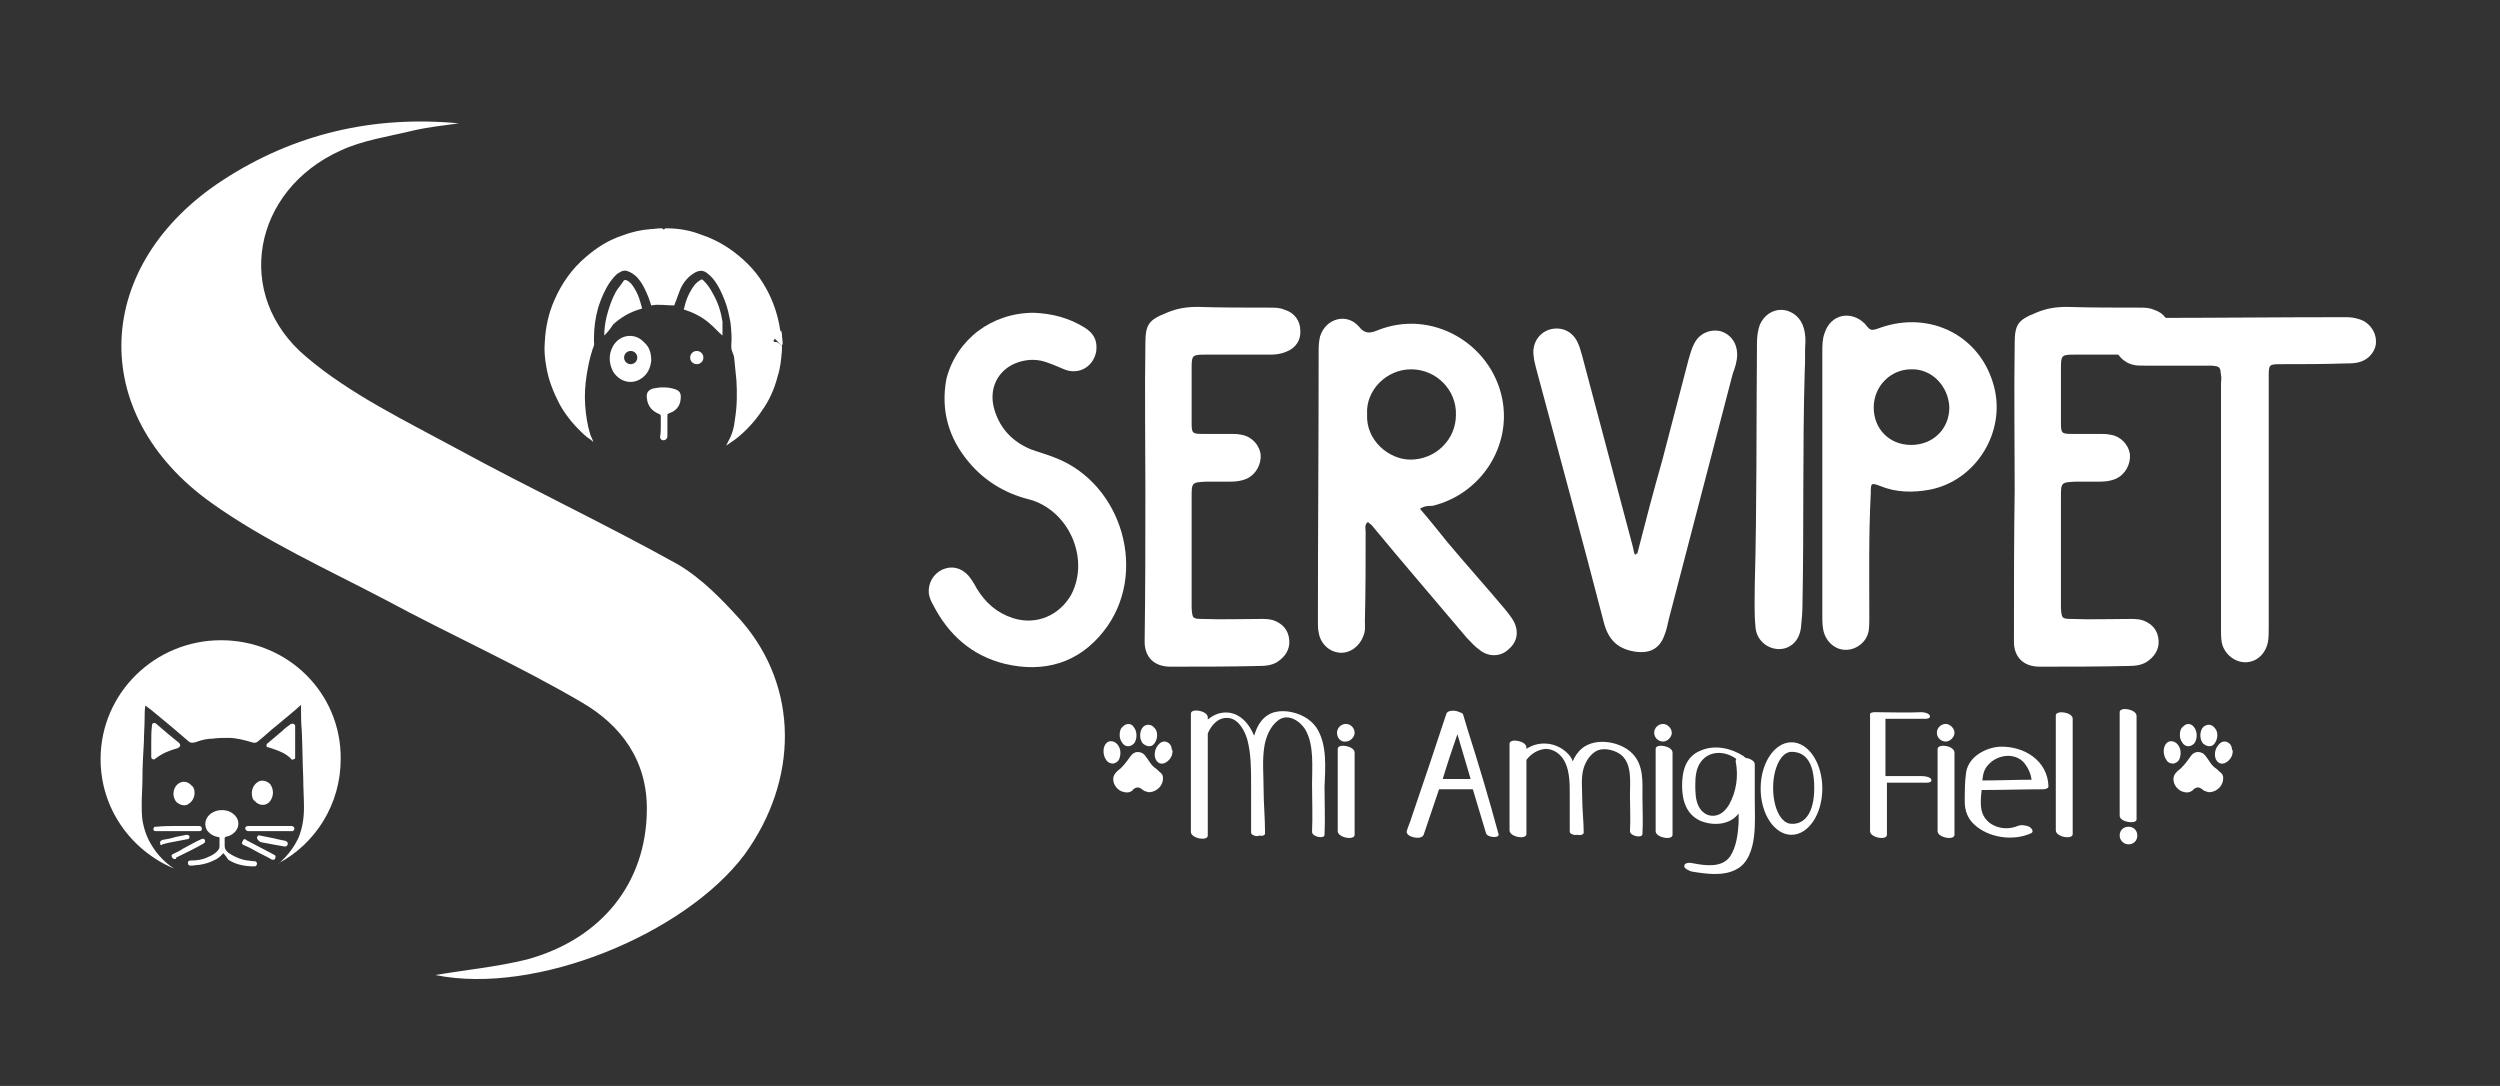 <?xml version="1.0" encoding="utf-8"?>
<!-- Generator: Adobe Illustrator 23.0.5, SVG Export Plug-In . SVG Version: 6.00 Build 0)  -->
<svg version="1.1" id="Capa_1" xmlns="http://www.w3.org/2000/svg" xmlns:xlink="http://www.w3.org/1999/xlink" x="0px" y="0px"
	 viewBox="0 0 340.5 147.9" style="enable-background:new 0 0 340.5 147.9;" xml:space="preserve">
<rect x="0" y="0" width="340.5" height="147.9" fill="#333333" stroke="none"/>
<style type="text/css">
	.st0{fill:#FFFFFF;}
	.st1{enable-background:new    ;}
</style>
<g>
	<g>
		<path class="st0" d="M59.3,132.8c4.1-0.7,8.3-1.1,12.4-2.1c10.3-2.8,16.3-10.5,16.4-20.3c0.1-6.8-3.5-11.6-8.8-14.7
			c-8.7-5.1-17.9-9.2-26.8-14c-8-4.2-16.4-8-23.7-13.2C11.7,56.3,12.7,36,30.4,24.5c9.7-6.3,20.5-8.8,32.1-7.7
			c-2.1,0.3-4.2,0.5-6.3,1c-3.3,0.8-6.8,1.3-9.8,2.7c-12,5.4-14.7,19.7-4.7,28.1c6,5.1,13.5,8.7,20.5,12.5
			c9.9,5.4,20.1,10.2,30,15.7c3.3,1.9,6.2,4.9,8.8,7.8c7.8,9,7.8,21.6,0.4,31.8C93.3,127.2,73,135.6,59.3,132.8z"/>
		<g>
			<path class="st0" d="M30.1,87.2c-9,0-16.4,7.2-16.4,16.2c0,6.7,4.1,12.4,10,14.9c-1.2-0.8-2.2-1.8-3-3.1
				c-0.7-1.1-1.1-2.3-1.3-3.5c-0.1-0.8-0.1-1.5-0.1-2.3c0-1.1,0.1-2.2,0.1-3.3c0-1.7,0.1-3.4,0.2-5.1c0-1.1,0.1-2.2,0.1-3.3
				c0-0.5,0-1.1,0.1-1.6c0.3,0.2,0.5,0.4,0.8,0.6c1,0.8,1.9,1.6,2.9,2.4c0.7,0.6,1.4,1.2,2.1,1.8c0.3,0.3,0.6,0.3,1,0.2
				c0.8-0.3,1.6-0.5,2.4-0.5c0.7-0.1,1.4-0.1,2.1-0.1c1.1,0,2.2,0.3,3.2,0.6c0.3,0.1,0.6,0.1,0.8-0.1c0.9-0.7,1.7-1.5,2.6-2.2
				c0.8-0.7,1.6-1.3,2.4-2c0.3-0.3,0.6-0.5,0.9-0.8c0,0.2,0,0.3,0,0.5c0,1,0,2,0.1,3c0.1,2.2,0.1,4.3,0.2,6.5c0,1.3,0.1,2.7,0.1,4
				c0,1.4-0.2,2.7-0.7,4c-0.6,1.3-1.4,2.4-2.5,3.4c-0.1,0.1-0.2,0.2-0.3,0.2c5.1-2.7,8.5-8.1,8.5-14.2
				C46.5,94.4,39.2,87.2,30.1,87.2z"/>
			<path class="st0" d="M30.4,116.2c-0.3,0.4-0.8,0.8-1.3,1c-0.6,0.3-1.3,0.5-2,0.6c-0.4,0-0.7,0.1-1.1,0.1c-0.3,0-0.4-0.1-0.4-0.4
				c0-0.2,0.1-0.3,0.4-0.3c0.8,0,1.6-0.1,2.4-0.5c0.5-0.2,1-0.5,1.3-0.9c0.2-0.2,0.2-0.5,0.2-0.7c0-0.3,0-0.6,0-0.9
				c0-0.1,0-0.2-0.2-0.2c-0.6-0.1-1.1-0.4-1.5-0.9c-0.4-0.7-0.3-1.5,0.3-2.1c0.8-0.8,2.3-0.9,3.2-0.2c1.1,0.8,1,2.2-0.2,2.9
				c-0.3,0.2-0.6,0.2-0.8,0.3c0,0-0.1,0.1-0.1,0.1c0,0.3,0,0.7,0,1.1c0,0.6,0.4,0.9,0.9,1.2c0.7,0.4,1.4,0.7,2.2,0.8
				c0.3,0,0.6,0.1,1,0.1c0.2,0,0.3,0.2,0.3,0.3c0,0.2-0.1,0.4-0.3,0.4c-1.3,0-2.5-0.2-3.6-0.9C30.9,116.8,30.7,116.5,30.4,116.2z"/>
			<path class="st0" d="M20.6,101.2c0-0.8,0-1.6,0.1-2.4c0-0.2,0.1-0.3,0.2-0.3c0.1-0.1,0.3,0,0.4,0.1c0.5,0.4,0.9,0.8,1.4,1.2
				c0.6,0.5,1.1,0.9,1.7,1.4c0.1,0.1,0.2,0.3,0.1,0.4c0,0.2-0.2,0.2-0.3,0.3c-1.1,0.3-2.1,0.7-3,1.4c-0.1,0.1-0.3,0.2-0.4,0.1
				c-0.2-0.1-0.2-0.2-0.2-0.4C20.6,102.4,20.6,101.8,20.6,101.2C20.7,101.2,20.6,101.2,20.6,101.2z"/>
			<path class="st0" d="M40.2,101c0,0.7,0,1.4,0,2.1c0,0.2,0,0.3-0.2,0.3c-0.2,0.1-0.3,0.1-0.4-0.1c-0.6-0.6-1.3-0.9-2.1-1.2
				c-0.3-0.1-0.6-0.2-0.9-0.3c-0.2,0-0.3-0.1-0.3-0.2c0-0.2,0-0.3,0.2-0.4c0.7-0.6,1.3-1.1,2-1.7c0.3-0.3,0.7-0.6,1-0.8
				c0.1-0.1,0.3-0.2,0.5-0.1c0.2,0.1,0.2,0.2,0.2,0.4C40.2,99.6,40.2,100.3,40.2,101L40.2,101z"/>
			<path class="st0" d="M34.3,108c0-0.7,0.4-1.3,1-1.6c0.5-0.2,1.1,0,1.5,0.4c0.5,0.7,0.5,1.6,0,2.3c-0.5,0.7-1.5,0.7-2.1,0
				C34.4,108.9,34.3,108.5,34.3,108z"/>
			<path class="st0" d="M26.5,108c0,0.7-0.4,1.3-1,1.6c-0.5,0.2-1,0-1.4-0.3c-0.7-0.7-0.6-1.9,0.1-2.5c0.6-0.5,1.4-0.4,1.9,0.2
				C26.4,107.2,26.5,107.6,26.5,108z"/>
			<path class="st0" d="M36.8,112.5c1,0,2,0,2.9,0c0.2,0,0.3,0.1,0.4,0.3c0,0.2-0.1,0.3-0.2,0.4c0,0-0.1,0-0.2,0c-2,0-3.9,0-5.9,0
				c-0.2,0-0.4-0.2-0.4-0.4c0-0.2,0.2-0.3,0.4-0.3C34.8,112.5,35.8,112.5,36.8,112.5z"/>
			<path class="st0" d="M24.2,112.5c1,0,2,0,2.9,0c0.2,0,0.4,0.1,0.4,0.4c0,0.2-0.1,0.3-0.4,0.3c-1.3,0-2.5,0-3.8,0
				c-0.7,0-1.4,0-2.1,0c-0.2,0-0.3-0.1-0.3-0.2c0-0.2,0-0.3,0.2-0.4c0.1,0,0.2,0,0.2,0C22.3,112.5,23.2,112.5,24.2,112.5z"/>
			<path class="st0" d="M23.8,117c-0.2,0-0.3-0.1-0.4-0.3s0-0.3,0.2-0.4c0.4-0.2,0.9-0.4,1.3-0.7c0.8-0.4,1.6-0.9,2.5-1.3
				c0.2-0.1,0.4-0.1,0.5,0.1c0.1,0.2,0,0.4-0.2,0.5c-1.2,0.7-2.5,1.3-3.7,1.9C24,117,23.9,117,23.8,117z"/>
			<path class="st0" d="M33.3,114.3c0.1,0,0.2,0,0.2,0.1c1.3,0.7,2.5,1.3,3.8,2c0.2,0.1,0.3,0.2,0.2,0.4c0,0.2-0.1,0.3-0.3,0.3
				c-0.1,0-0.2,0-0.3-0.1c-0.7-0.4-1.4-0.7-2.1-1.1c-0.5-0.3-1.1-0.6-1.6-0.8c-0.3-0.1-0.3-0.4-0.1-0.6
				C33.1,114.4,33.2,114.3,33.3,114.3z"/>
			<path class="st0" d="M35,114.1c0-0.2,0.2-0.4,0.4-0.3c0.5,0.1,1,0.2,1.5,0.3c0.6,0.1,1.2,0.3,1.9,0.4c0.3,0.1,0.4,0.2,0.4,0.5
				c-0.1,0.2-0.2,0.3-0.4,0.3c-0.6-0.1-1.2-0.2-1.7-0.3c-0.5-0.1-1-0.2-1.6-0.3C35.2,114.5,35,114.3,35,114.1z"/>
			<path class="st0" d="M21.8,114.8c0-0.2,0.1-0.3,0.3-0.4c0.6-0.1,1.2-0.2,1.8-0.4c0.5-0.1,1-0.2,1.5-0.3c0.2,0,0.4,0.1,0.4,0.2
				c0,0.2,0,0.4-0.3,0.4c-0.9,0.2-1.7,0.3-2.6,0.5c-0.3,0.1-0.5,0.1-0.8,0.2C22,115.2,21.8,115.1,21.8,114.8z"/>
		</g>
		<g>
			<path class="st0" d="M106.5,47.1c0,0.2,0,0.4,0,0.6c-0.1,1.2-0.2,2.4-0.6,3.6c-0.4,1.6-1.1,3.2-2.1,4.6c-1,1.5-2.2,2.8-3.6,3.9
				c-0.4,0.3-0.9,0.6-1.3,0.9c0.1-0.2,0.2-0.4,0.3-0.6c0.5-0.9,0.8-1.9,0.9-3c0.3-1.8,0.3-3.6,0.2-5.3c-0.1-1-0.2-2-0.3-3
				c0-0.3-0.2-0.7-0.3-1c-0.1-0.3-0.1-0.5-0.1-0.8c0.1-1,0-2-0.1-3c-0.2-1.1-0.4-2.1-0.8-3.1c-0.4-1-0.8-1.9-1.4-2.7
				c-0.3-0.4-0.6-0.7-1-1c-0.5-0.4-1-0.4-1.6-0.1c-0.9,0.5-1.6,1.3-2,2.2c-0.3,0.7-0.5,1.4-0.8,2.1c0,0.1,0,0.1-0.1,0.2
				c-1.1,0-2.1-0.2-3.1,0c-0.1-0.3-0.2-0.6-0.3-0.9c-0.4-1-0.8-2-1.6-2.9c-0.4-0.4-0.8-0.7-1.4-0.9c-0.4-0.1-0.7,0-1,0.2
				c-0.6,0.3-0.9,0.8-1.3,1.3c-0.7,1-1.2,2.2-1.6,3.4c-0.4,1.4-0.6,2.8-0.6,4.2c0,0.2,0,0.4,0,0.6c0.1,0.4-0.1,0.7-0.2,1
				c-0.4,1.2-0.6,2.3-0.8,3.5c-0.2,1.3-0.3,2.7-0.2,4.1c0.1,1.4,0.3,2.7,0.7,4c0.1,0.3,0.3,0.6,0.4,1c-0.3-0.3-0.6-0.5-0.9-0.7
				c-1.4-1.2-2.7-2.7-3.6-4.3c-0.9-1.7-1.6-3.4-1.9-5.3c-0.2-1.1-0.3-2.2-0.2-3.3c0.1-2,0.5-3.9,1.3-5.7c1-2.3,2.4-4.3,4.3-5.9
				c1.5-1.3,3.1-2.3,4.9-2.9c1.3-0.5,2.6-0.8,4-0.9c0.4,0,0.8-0.1,1.3-0.1c0.1,0,0.1,0,0.2,0c0.1,0.2,0.3,0.2,0.4,0
				c0.1,0,0.2,0,0.2,0c1.7,0,3.3,0.3,4.8,0.9c2.4,0.8,4.5,2.2,6.3,4c1.5,1.5,2.6,3.3,3.4,5.3c0.5,1.3,0.8,2.5,1,3.9
				c0,0.1,0,0.1,0,0.2c-0.3,0.3-0.5,0.5-0.8,0.8c-0.2,0.2-0.2,0.2,0,0.4C105.9,46.5,106.2,46.8,106.5,47.1z"/>
			<path class="st0" d="M88.7,49.1c-0.1,1-0.5,2-1.6,2.6c-1.3,0.7-2.8,0.2-3.6-1.1c-0.7-1.3-0.6-2.8,0.3-3.9c1-1.2,2.8-1.3,3.9-0.1
				C88.4,47.2,88.7,48,88.7,49.1z M85,48.7c0,0.5,0.4,0.9,0.9,0.9c0.5,0,0.9-0.4,0.9-0.9c0-0.5-0.4-0.9-0.9-0.9
				C85.4,47.8,85,48.2,85,48.7z"/>
			<path class="st0" d="M82.3,45.7c0-0.8,0.1-1.6,0.3-2.5c0.3-1.2,0.7-2.4,1.3-3.5c0.3-0.5,0.7-0.9,1-1.4c0.1-0.2,0.3-0.2,0.5-0.1
				c0.6,0.3,0.9,0.9,1.2,1.4c0.4,0.7,0.6,1.5,0.8,2.2c0.1,0.2,0,0.3-0.2,0.3c-1.4,0.4-2.6,1.1-3.7,2.1
				C83.2,44.7,82.8,45.2,82.3,45.7C82.4,45.7,82.4,45.7,82.3,45.7C82.3,45.7,82.3,45.7,82.3,45.7z"/>
			<path class="st0" d="M98.4,45.7c-0.6-0.5-1.1-1.1-1.7-1.6c-1-0.9-2.2-1.5-3.4-1.9c-0.2,0-0.2-0.1-0.1-0.3c0.2-0.9,0.5-1.7,1-2.5
				c0.3-0.5,0.6-0.9,1.1-1.2c0.3-0.2,0.3-0.2,0.6,0.1c0.5,0.5,0.9,1.1,1.2,1.7c0.7,1.2,1.1,2.5,1.3,3.8C98.4,44.5,98.4,45,98.4,45.7
				C98.5,45.7,98.4,45.7,98.4,45.7z"/>
			<path class="st0" d="M90,58.1c0-0.5,0-0.9,0-1.4c0-0.1,0-0.2-0.2-0.3c-1-0.4-1.6-1.1-1.7-2.2c-0.1-0.7,0.2-1.1,0.9-1.3
				c1-0.2,2-0.2,2.9,0.1c0.7,0.2,0.9,0.6,0.8,1.4c-0.1,1-0.7,1.6-1.6,1.9c-0.2,0.1-0.2,0.1-0.2,0.3c0,0.9,0,1.9,0,2.8
				c0,0.4-0.4,0.7-0.8,0.5c-0.1-0.1-0.2-0.2-0.2-0.4C90,59,90,58.6,90,58.1L90,58.1z"/>
			<path class="st0" d="M94.9,47.8c0.5,0,0.9,0.4,0.9,0.9c0,0.5-0.4,0.9-0.9,0.9c-0.5,0-0.9-0.4-0.9-0.9
				C94,48.2,94.4,47.8,94.9,47.8z"/>
			<path class="st0" d="M106.5,47.1c-0.3-0.3-0.6-0.6-0.9-0.9c-0.2-0.2-0.2-0.2,0-0.4c0.3-0.3,0.5-0.5,0.8-0.8
				c0,0.2,0.1,0.3,0.1,0.5c0,0.4,0.1,0.9,0.1,1.3C106.5,47,106.5,47.1,106.5,47.1z"/>
		</g>
	</g>
	<g>
		<g class="st1">
			<path class="st0" d="M140.8,42.6c2.5,0.1,4.8,0.7,6.9,2c1.3,0.8,1.8,1.8,1.6,3.3c-0.4,2-2.2,3.1-4.1,2.5c-0.8-0.3-1.6-0.7-2.5-1
				c-1.3-0.5-2.6-0.5-3.9-0.1c-2.9,0.9-4.3,3.7-3.3,6.7c0.8,2.5,2.5,4.2,4.9,5.2c1.1,0.4,2.2,0.7,3.2,1.1
				c9.3,3.5,12.9,15.9,6.7,23.7c-3.4,4.3-8.1,5.7-13.5,4.4c-4.4-1.1-7.6-3.9-9.7-8c-0.3-0.5-0.5-1-0.6-1.6c-0.1-1.4,0.6-2.6,1.8-3.2
				c1.3-0.6,2.6-0.3,3.6,0.8c0.4,0.5,0.8,1.1,1.1,1.7c1.2,2,2.8,3.4,5,4.1c3.2,1,6.3-0.4,7.9-3.2c2.6-5-0.4-11.6-5.8-13
				c-3.2-0.8-6-2.5-8.1-5c-2.8-3.3-3.9-7.1-3.1-11.4C130.3,46.2,135.1,42.6,140.8,42.6z"/>
			<path class="st0" d="M156,66.7c0-6.6-0.1-13.2,0-19.8c0-2.7,0.4-3.3,2.9-4.3c1.4-0.6,2.7-0.8,4.2-0.8c3.3,0.1,6.6,0.1,9.9,0.1
				c0.7,0,1.3,0,2,0.3c1.3,0.4,2.1,1.5,2.1,2.8c0.1,1.3-0.6,2.4-1.9,2.9c-0.7,0.3-1.4,0.4-2.2,0.4h-8.9c-1.7,0-1.8,0.1-1.8,1.8v7.5
				c0,1.4,0.1,1.5,1.5,1.5h3.9c0.4,0,0.8,0,1.3,0.1c1.4,0.2,2.5,1.3,2.7,2.7c0.1,1.3-0.6,2.7-1.9,3.3c-0.7,0.3-1.4,0.4-2.2,0.4h-3.3
				c-2,0.1-2,0.1-2,2.2c0,3.1,0,6.1,0,9.2v5.8c0.1,1.4,0.1,1.5,1.5,1.5c2.6,0.1,5.2,0,7.9,0c0.6,0,1.2,0,1.8,0.2
				c1.3,0.5,2,1.4,2.1,2.7c0.1,1.3-0.6,2.3-1.7,3c-0.7,0.4-1.5,0.5-2.2,0.5c-4.1,0.1-8.2,0.1-12.3,0.1c-2.2,0-3.5-1.3-3.5-3.4
				C156,80.3,156,73.5,156,66.7L156,66.7z"/>
			<path class="st0" d="M193.4,69.3c1.3,1.5,2.5,3,3.7,4.5c2.6,3.1,5.3,6.1,7.9,9.2c0.4,0.5,0.8,1,1.1,1.5c0.8,1.4,0.6,2.9-0.6,3.9
				c-1.1,1.1-2.8,1.1-4,0.1c-0.6-0.4-1.2-1.1-1.7-1.6c-4.3-5.1-8.7-10.2-13-15.4c-0.1-0.1-0.3-0.2-0.5-0.4c-0.5,0.4-0.3,0.9-0.3,1.3
				c0,4.1,0,8.1-0.1,12.2c0,0.6,0.1,1.3-0.2,2c-0.5,1.4-1.8,2.4-3.2,2.3c-1.5-0.1-2.7-1.3-2.9-2.8c-0.1-0.4-0.1-0.9-0.1-1.4
				c0-12.2,0.1-24.4,0.1-36.6c0-0.8,0-1.5,0.2-2.3c0.8-2.5,3.7-3.2,5.3-1.3c0.8,1,1.5,0.9,2.5,0.5c7.4-3,15.5,1.8,17,9.3
				c1.3,6.5-2.9,13-9.5,14.6C194.5,68.9,194,68.9,193.4,69.3z M186.2,56.4c-0.2,3.6,3,6.2,5.9,6.2c3.4,0,6.2-2.7,6.2-6.1
				c0.1-3.4-2.7-6.2-6.1-6.2C188.8,50.3,186,53.2,186.2,56.4z"/>
			<path class="st0" d="M223,75.4c1.1-4.3,2.2-8.5,3.4-12.7l3.6-13.8c0.2-0.7,0.4-1.4,0.7-2c0.7-1.5,2.2-2.1,3.6-1.8
				c1.4,0.4,2.3,1.6,2.3,3.2c0,0.9-0.3,1.8-0.6,2.6c-2.9,11.1-5.8,22.3-8.7,33.4c-0.2,0.8-0.3,1.5-0.6,2.2c-0.7,2-2.2,2.6-4.3,2.2
				c-2.1-0.4-3.3-1.6-3.9-3.7c-3-11.6-6.2-23.3-9.3-34.9c-0.1-0.5-0.3-1.1-0.3-1.5c-0.3-1.7,0.6-3.2,2.1-3.7
				c1.6-0.5,3.2,0.2,3.9,1.8c0.3,0.6,0.4,1.2,0.6,1.8l6.9,26c0.1,0.4,0.1,0.7,0.3,1.1C222.8,75.4,222.9,75.4,223,75.4z"/>
			<path class="st0" d="M239,79.6c0.3-10.9,0.2-21.9,0.3-32.9c0-0.8,0.1-1.7,0.4-2.5c0.6-1.3,1.7-2,2.9-2s2.4,0.8,2.9,2
				c0.3,0.7,0.4,1.5,0.4,2.2c-0.1,1.4,0,2.8-0.1,4.2c-0.3,10.5-0.1,21.1-0.3,31.6c0,1.1-0.1,2.2-0.2,3.2c-0.2,1.9-1.5,3.1-3.2,3
				c-1.5-0.1-2.9-1.3-3-3C238.9,83.5,239,81.5,239,79.6z"/>
			<path class="st0" d="M248.2,65.9v-18c0-0.8,0-1.7,0.3-2.5c0.8-2.6,3.6-3.2,5.5-1.3c0.8,1,0.8,1,2.2,0.5
				c6.7-2.3,13.6,1.1,15.4,8.1c1.6,6.2-2.5,12.8-8.8,14c-2.2,0.4-4.5,0.4-6.7-0.5c-1.3-0.5-1.3-0.4-1.3,1
				c-0.3,5.7-0.2,11.3-0.2,16.9c0,0.6,0,1.3-0.1,1.9c-0.3,1.4-1.5,2.4-2.9,2.5c-1.4,0.1-2.6-0.8-3.1-2.1c-0.3-0.8-0.3-1.7-0.3-2.5
				v-9C248.2,71.8,248.2,68.9,248.2,65.9z M260.3,60.6c3,0,5.2-2.2,5.2-5.1c-0.1-2.9-2.4-5.3-5.2-5.2c-2.8,0-5.1,2.3-5.1,5.2
				C255.2,58.4,257.3,60.6,260.3,60.6z"/>
			<path class="st0" d="M274.4,66.7c0-6.6-0.1-13.2,0-19.8c0-2.7,0.4-3.3,2.9-4.3c1.4-0.6,2.7-0.8,4.2-0.8c3.3,0.1,6.6,0.1,9.9,0.1
				c0.7,0,1.3,0,2,0.3c1.3,0.4,2.1,1.5,2.1,2.8c0.1,1.3-0.6,2.4-1.9,2.9c-0.7,0.3-1.4,0.4-2.2,0.4h-8.9c-1.7,0-1.8,0.1-1.8,1.8v7.5
				c0,1.4,0.1,1.5,1.5,1.5h3.9c0.4,0,0.8,0,1.3,0.1c1.4,0.2,2.5,1.3,2.7,2.7c0.1,1.3-0.6,2.7-1.9,3.3c-0.7,0.3-1.4,0.4-2.2,0.4h-3.3
				c-2,0.1-2,0.1-2,2.2c0,3.1,0,6.1,0,9.2v5.8c0.1,1.4,0.1,1.5,1.5,1.5c2.6,0.1,5.2,0,7.9,0c0.6,0,1.2,0,1.8,0.2
				c1.3,0.5,2,1.4,2.1,2.7c0.1,1.3-0.6,2.3-1.7,3c-0.7,0.4-1.5,0.5-2.2,0.5c-4.1,0.1-8.2,0.1-12.3,0.1c-2.2,0-3.5-1.3-3.5-3.4
				C274.3,80.3,274.3,73.5,274.4,66.7L274.4,66.7z"/>
			<path class="st0" d="M302.5,69.1V52.2c0-0.4,0.1-0.7,0-1.1c-0.1-1.1-0.1-1.2-1.3-1.3c-0.4,0-0.7,0-1.1,0h-8c-0.6,0-1.1,0-1.5-0.1
				c-1.4-0.3-2.5-1.5-2.6-2.8c-0.1-1.4,0.8-2.7,2.1-3.2c0.7-0.3,1.5-0.4,2.2-0.4c9.1,0,18.2-0.1,27.3-0.1c0.6,0,1.2,0.1,1.8,0.3
				c1.3,0.4,2.2,1.7,2.2,2.9c0.1,1.2-0.8,2.5-2.2,2.9c-0.6,0.2-1.3,0.2-2,0.2c-2.9,0.1-5.7,0.1-8.6,0.1c-1.8,0-1.8,0-1.8,1.8v34.1
				c0,0.6,0,1.3-0.1,1.9c-0.3,1.6-1.5,2.8-3.1,2.8c-1.5,0-2.9-1.2-3.2-2.7c-0.1-0.6-0.1-1.2-0.1-1.8
				C302.5,80.3,302.5,74.7,302.5,69.1z"/>
		</g>
		<g>
			<g class="st1">
				<path class="st0" d="M180.4,107.2c0,2.2,0.1,4.3,0,6.5c0,0.6-1.7,0.3-1.7-0.4c0.1-2.2,0-4.3,0-6.5c0-2.4,0.3-5.3-0.9-7.4
					c-0.7-1.2-2.4-2.3-3.7-1.3c-1.1,0.8-1.7,2.3-1.9,3.6c-0.3,1.9-0.1,3.8-0.1,5.7c0,2,0.2,4,0.2,6.1c0,0.3-0.4,0.4-0.8,0.3
					c-0.2,0.2-1.1,0-1.1-0.4c0-2.2,0-4.4,0-6.6c0-2,0-4.1-0.5-6c-0.3-1.1-1.1-2.8-2.5-3c-1.4-0.2-2.4,0.9-2.9,2.1
					c0,4.6,0,9.3,0,13.9c0,0.8-2.3,0.4-2.3-0.5c0-5.4,0-10.7,0-16.1c0-0.8,2.3-0.4,2.3,0.5c0,0.1,0,0.2,0,0.3
					c0.4-0.3,0.8-0.6,1.4-0.8c2.4-0.7,4.1,1,4.9,3c0.2-0.6,0.4-1.1,0.7-1.6c0.9-1.4,2.2-1.9,3.9-1.7c1.5,0.2,3,0.9,3.9,2.2
					C180.8,101.4,180.5,104.6,180.4,107.2L180.4,107.2z"/>
				<path class="st0" d="M182.1,99.8c0-0.7,0.6-1.2,1.2-1.2c0.7,0,1.2,0.6,1.2,1.2s-0.6,1.2-1.2,1.2
					C182.6,101.1,182.1,100.5,182.1,99.8z M184.5,102.5c0,3.7,0,7.5,0,11.2c0,0.8-2.3,0.4-2.3-0.5c0-3.7,0-7.5,0-11.2
					C182.2,101.2,184.5,101.6,184.5,102.5z"/>
				<path class="st0" d="M204.1,113.6c0.2,0.6-1.5,0.5-1.7-0.1c-0.2-0.7-0.4-1.3-0.6-2c-0.4-1.3-0.8-2.7-1.2-4c-0.1,0-0.2,0-0.2,0
					c-1.5,0-2.9,0-4.4,0c-0.7,2.1-1.4,4.1-2.1,6.2c-0.3,0.8-2.5,0.3-2.3-0.5c0.2-0.7,0.5-1.3,0.7-2c1.6-4.7,3.2-9.4,4.7-14
					c0.2-0.5,1.2-0.5,1.8-0.2c0.3,0.1,0.5,0.2,0.5,0.4c0.2,0.7,0.4,1.3,0.6,2C201.4,104.1,202.8,108.8,204.1,113.6L204.1,113.6z
					 M200.1,106.1c0.1,0,0.1,0,0.2,0c-0.6-2-1.2-4.1-1.8-6.1c-0.7,2-1.4,4.1-2,6.1C197.7,106.1,198.9,106.1,200.1,106.1L200.1,106.1
					z"/>
				<path class="st0" d="M223.7,108.5c0,1.7,0.1,3.4,0,5.1c0,0.6-1.7,0.3-1.7-0.4c0.1-1.6,0-3.3,0-4.9c0-1.8,0.3-4.1-1.1-5.4
					c-0.8-0.7-2.3-1.1-3.3-0.7c-0.9,0.4-1.6,1.4-1.9,2.4c-0.4,1.3-0.2,2.8-0.2,4.2c0,1.5,0.2,3.1,0.2,4.6c0,0.3-0.5,0.4-0.9,0.3
					c-0.3,0.1-1-0.1-1-0.4c0-1.7,0-3.4,0-5.1c0-1.4,0-3-0.6-4.3c-0.5-1.1-1.5-1.9-2.7-1.9c-1.1,0.1-2,0.7-2.6,1.5
					c0,3.4,0,6.8,0,10.1c0,0.8-2.3,0.4-2.3-0.5c0-3.9,0-7.8,0-11.8c0-0.8,2.3-0.4,2.3,0.5c0,0.1,0,0.1,0,0.2c1.6-1.1,4-1,5.6,0.6
					c0.3,0.3,0.6,0.7,0.7,1.1c0.3-0.7,0.7-1.3,1.3-1.8c1.9-1.5,5.2-0.9,6.8,0.7C223.9,104.2,223.7,106.5,223.7,108.5L223.7,108.5z"
					/>
				<path class="st0" d="M225.3,99.8c0-0.7,0.6-1.2,1.2-1.2s1.2,0.6,1.2,1.2s-0.6,1.2-1.2,1.2S225.3,100.5,225.3,99.8z M227.8,102.5
					c0,3.7,0,7.5,0,11.2c0,0.8-2.3,0.4-2.3-0.5c0-3.7,0-7.5,0-11.2C225.5,101.2,227.8,101.6,227.8,102.5z"/>
				<path class="st0" d="M239,108.9c0,1.7,0.1,3.3-0.1,5c-0.2,1.7-0.8,3.7-2.4,4.5c-1.8,1-4.3,0.6-6.1,0.3c-0.3-0.1-1.1-0.4-1-0.8
					c0.1-0.5,0.9-0.4,1.3-0.3c1.6,0.3,3.8,0.6,4.9-0.9c0.9-1.3,1.1-3.1,1.2-4.6c0-0.4,0-0.9,0-1.3c-1.2,1.6-3.5,1.7-5.2,1
					c-2-0.9-2.5-2.9-2.5-4.8c0-2,0.5-4,2.6-4.8c1.9-0.8,4.1-0.3,5.8,0.8c0.1,0.1,0.2,0.2,0.2,0.2c0.6,0.1,1.3,0.4,1.3,0.9
					C239,105.5,239,107.2,239,108.9L239,108.9z M235.5,109.6c1-1.8,1.3-3.9,0.9-5.9c0-0.1,0-0.2,0.1-0.3c0,0-0.1,0-0.1-0.1
					c-1.6-1.1-3.8-1.1-4.9,0.7c-0.5,0.8-0.6,1.9-0.6,2.8c0,1,0,2,0.4,2.9c0.4,0.9,1.2,1.5,2.2,1.4C234.4,111,235,110.4,235.5,109.6
					L235.5,109.6z"/>
				<path class="st0" d="M248.2,107.4c0,3.5-1.9,6.3-4.2,6.3s-4.2-2.8-4.2-6.3c0-3.5,1.9-6.3,4.2-6.3S248.2,103.9,248.2,107.4z
					 M244,112.2c1.6,0.1,3.1-1.2,3.1-4.9c0-3.9-1.5-4.9-3.1-4.9c-1.4,0-2.5,2.2-2.5,4.9C241.5,110.1,242.6,112.2,244,112.2
					L244,112.2z"/>
				<path class="st0" d="M263,106.1c0.2,0.3-0.1,0.5-0.5,0.5c-1.8,0-3.6,0-5.5,0c0,2.4,0,4.7,0,7.1c0,0.8-2.3,0.4-2.3-0.5
					c0-5.2,0-10.4,0-15.6c0-0.1,0-0.1,0-0.2c0,0,0,0,0,0c-0.1-0.4,0.5-0.4,0.7-0.4c2.1,0,4.2,0.1,6.3,0c0.3,0,0.9,0.1,1.1,0.4
					c0.2,0.3-0.1,0.5-0.5,0.5c-1.8,0-3.6,0-5.5,0c0,0.1,0,0.1,0,0.2c0,2.5,0,5.1,0,7.6c1.6,0,3.2,0,4.8,0
					C262.2,105.7,262.8,105.8,263,106.1L263,106.1z"/>
				<path class="st0" d="M263.8,99.8c0-0.7,0.6-1.2,1.2-1.2s1.2,0.6,1.2,1.2s-0.6,1.2-1.2,1.2S263.8,100.5,263.8,99.8z M266.2,102.5
					c0,3.7,0,7.5,0,11.2c0,0.8-2.3,0.4-2.3-0.5c0-3.7,0-7.5,0-11.2C264,101.2,266.2,101.6,266.2,102.5z"/>
				<path class="st0" d="M272.4,101.7c3.3-0.1,6.5,1.9,6.6,5.4c0,0.3-0.5,0.4-0.7,0.4c-2.8,0-5.6,0.1-8.4,0.1
					c-0.1,0.9-0.2,1.9,0,2.8c0.5,2.1,3,2.9,4.9,2.1c0.5-0.2,1.1-0.1,1.6,0.1c0.3,0.2,0.7,0.7,0.2,0.9c-2.4,1.1-5.8,0.6-7.7-1.2
					c-0.9-0.8-1.3-1.9-1.3-3.1c0-1.3,0-2.8,0.2-4.1C268.2,103,270.5,101.8,272.4,101.7L272.4,101.7z M270,106.3
					c2.2,0,4.5-0.1,6.7-0.1c-0.1-0.9-0.6-1.9-1.2-2.5c-1.2-1.1-3-0.9-4.2,0C270.3,104.5,270.1,105.2,270,106.3L270,106.3z"/>
				<path class="st0" d="M282.3,97.9c0,5.2,0,10.5,0,15.7c0,0.8-2.3,0.4-2.3-0.5c0-5.2,0-10.5,0-15.7
					C280.1,96.7,282.3,97,282.3,97.9z"/>
				<path class="st0" d="M288.7,113.8c0-0.7,0.5-1.2,1.2-1.2c0.7,0,1.2,0.5,1.2,1.2c0,0.7-0.5,1.2-1.2,1.2
					C289.2,115,288.7,114.4,288.7,113.8z M288.7,111.1c0-4.7,0-9.4,0-14.1c0-0.8,2.3-0.4,2.3,0.5c0,4.7,0,9.4,0,14.1
					C291,112.3,288.7,112,288.7,111.1z"/>
			</g>
			<g>
				<path class="st0" d="M302.8,106c0,1-0.8,1.8-1.8,1.9c-0.3,0-0.5-0.1-0.8-0.2c-0.1-0.1-0.3-0.2-0.4-0.3c-0.3-0.2-0.6-0.2-0.9,0
					c-0.1,0.1-0.2,0.1-0.2,0.2c-0.5,0.4-0.9,0.4-1.5,0.2c-0.8-0.3-1.4-1.3-1.1-2.1c0.1-0.3,0.3-0.5,0.5-0.7c0.7-0.5,1.2-1.2,1.7-1.9
					c0.4-0.6,0.9-0.8,1.5-0.6c0.3,0.1,0.5,0.3,0.7,0.6c0.4,0.5,0.6,1,1.1,1.4c0.3,0.2,0.5,0.4,0.7,0.6
					C302.7,105.4,302.8,105.6,302.8,106z"/>
				<path class="st0" d="M304.1,102.3c0,0.5-0.2,1-0.7,1.4c-0.7,0.6-1.5,0.3-1.7-0.6c-0.1-0.7,0.1-1.3,0.6-1.8
					c0.3-0.3,0.7-0.4,1.1-0.2c0.4,0.2,0.6,0.6,0.6,1C304.1,102.2,304.1,102.2,304.1,102.3z"/>
				<path class="st0" d="M294.7,102.3c0-0.4,0.1-0.8,0.4-1.1c0.4-0.4,1.1-0.3,1.5,0.2c0.4,0.5,0.5,1.1,0.3,1.8
					c-0.1,0.4-0.4,0.7-0.9,0.8c-0.5,0-0.8-0.2-1-0.6C294.8,103.1,294.7,102.7,294.7,102.3z"/>
				<path class="st0" d="M296.9,100.1c0-0.5,0.1-0.9,0.5-1.2c0.4-0.4,1-0.4,1.4,0.1c0.5,0.6,0.5,1.6,0.1,2.2
					c-0.5,0.6-1.3,0.6-1.7-0.1C297,100.8,296.9,100.5,296.9,100.1z"/>
				<path class="st0" d="M302,100.1c0,0.4-0.1,0.8-0.4,1.2c-0.4,0.5-1,0.4-1.5,0c-0.6-0.6-0.5-1.8,0-2.3c0.5-0.4,1.1-0.4,1.5,0.1
					C301.8,99.3,302,99.6,302,100.1z"/>
			</g>
			<g>
				<path class="st0" d="M158.4,106c0,1-0.8,1.8-1.8,1.9c-0.3,0-0.5-0.1-0.8-0.2c-0.1-0.1-0.3-0.2-0.4-0.3c-0.3-0.2-0.6-0.2-0.9,0
					c-0.1,0.1-0.2,0.1-0.2,0.2c-0.4,0.4-0.9,0.4-1.5,0.2c-0.8-0.3-1.4-1.3-1.1-2.1c0.1-0.3,0.3-0.5,0.5-0.7c0.7-0.5,1.2-1.2,1.7-1.9
					c0.4-0.6,0.9-0.8,1.5-0.6c0.3,0.1,0.5,0.3,0.7,0.6c0.4,0.5,0.6,1,1.1,1.4c0.3,0.2,0.5,0.4,0.7,0.6
					C158.3,105.4,158.4,105.6,158.4,106z"/>
				<path class="st0" d="M159.7,102.3c0,0.5-0.2,1-0.7,1.4c-0.7,0.6-1.5,0.3-1.7-0.6c-0.1-0.7,0.1-1.3,0.6-1.8
					c0.3-0.3,0.7-0.4,1.1-0.2c0.4,0.2,0.6,0.6,0.6,1C159.7,102.2,159.7,102.2,159.7,102.3z"/>
				<path class="st0" d="M150.3,102.3c0-0.4,0.1-0.8,0.4-1.1c0.4-0.4,1.1-0.3,1.5,0.2c0.4,0.5,0.5,1.1,0.3,1.8
					c-0.1,0.4-0.4,0.7-0.9,0.8c-0.4,0-0.8-0.2-1-0.6C150.4,103.1,150.3,102.7,150.3,102.3z"/>
				<path class="st0" d="M152.5,100.1c0-0.5,0.1-0.9,0.5-1.2c0.4-0.4,1.1-0.4,1.4,0.1c0.5,0.6,0.5,1.6,0.1,2.2
					c-0.5,0.6-1.3,0.6-1.7-0.1C152.6,100.8,152.5,100.5,152.5,100.1z"/>
				<path class="st0" d="M157.6,100.1c0,0.4-0.1,0.8-0.4,1.2c-0.4,0.5-1,0.4-1.5,0c-0.6-0.6-0.5-1.8,0-2.3c0.4-0.4,1.1-0.4,1.5,0.1
					C157.4,99.3,157.6,99.6,157.6,100.1z"/>
			</g>
		</g>
	</g>
</g>
</svg>
